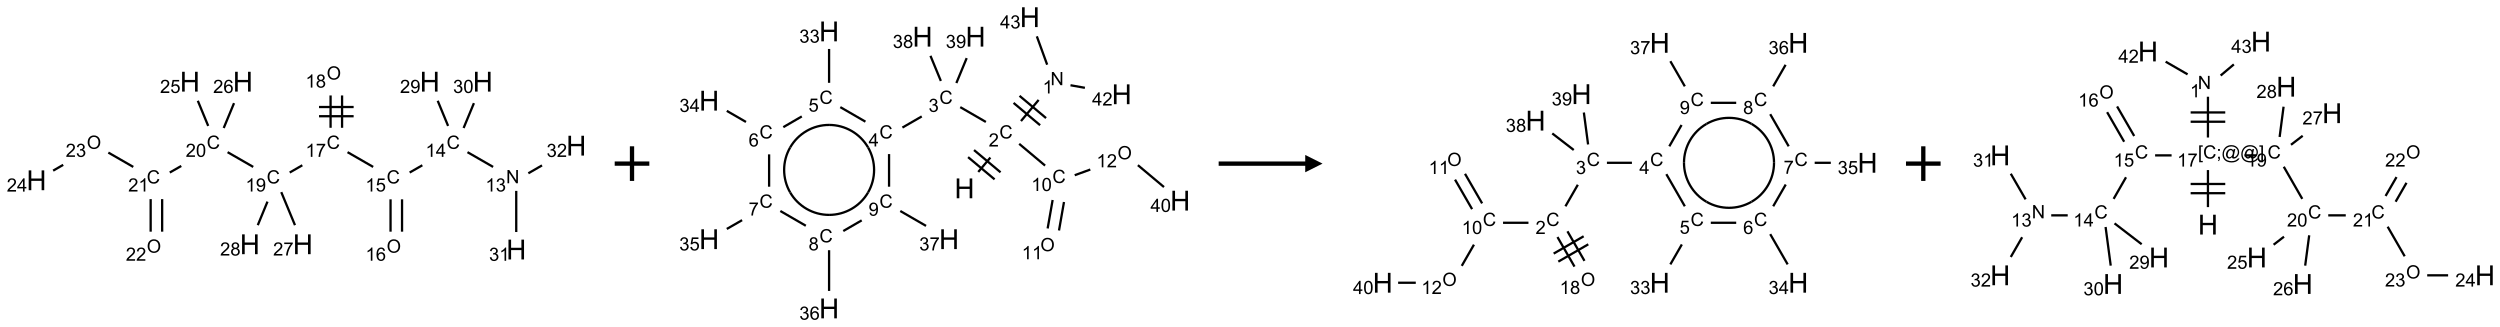 <?xml version="1.0" encoding="UTF-8"?>
<svg xmlns="http://www.w3.org/2000/svg" xmlns:xlink="http://www.w3.org/1999/xlink" width="1444" height="189" viewBox="0 0 1444 189">
<defs>
<g>
<g id="glyph-0-0">
<path d="M 1.332 0 L 1.332 -6.668 L 6.668 -6.668 L 6.668 0 Z M 1.5 -0.168 L 6.5 -0.168 L 6.5 -6.5 L 1.5 -6.5 Z M 1.5 -0.168 "/>
</g>
<g id="glyph-0-1">
<path d="M 0.812 0 L 0.812 -7.637 L 1.848 -7.637 L 5.859 -1.641 L 5.859 -7.637 L 6.828 -7.637 L 6.828 0 L 5.793 0 L 1.781 -6 L 1.781 0 Z M 0.812 0 "/>
</g>
<g id="glyph-0-2">
<path d="M 3.973 0 L 3.035 0 L 3.035 -5.973 C 2.809 -5.758 2.516 -5.543 2.148 -5.328 C 1.781 -5.113 1.453 -4.953 1.16 -4.844 L 1.16 -5.75 C 1.684 -5.996 2.145 -6.297 2.535 -6.645 C 2.93 -6.996 3.207 -7.336 3.371 -7.668 L 3.973 -7.668 Z M 3.973 0 "/>
</g>
<g id="glyph-0-3">
<path d="M 0.449 -2.016 L 1.387 -2.141 C 1.492 -1.609 1.676 -1.227 1.934 -0.992 C 2.191 -0.758 2.508 -0.641 2.879 -0.641 C 3.32 -0.641 3.695 -0.793 3.996 -1.098 C 4.301 -1.402 4.453 -1.781 4.453 -2.234 C 4.453 -2.664 4.312 -3.02 4.031 -3.301 C 3.75 -3.578 3.391 -3.719 2.957 -3.719 C 2.781 -3.719 2.562 -3.684 2.297 -3.613 L 2.402 -4.438 C 2.465 -4.43 2.516 -4.426 2.551 -4.426 C 2.949 -4.426 3.312 -4.531 3.629 -4.738 C 3.949 -4.949 4.109 -5.27 4.109 -5.703 C 4.109 -6.047 3.992 -6.332 3.762 -6.559 C 3.527 -6.785 3.227 -6.895 2.859 -6.895 C 2.496 -6.895 2.191 -6.781 1.949 -6.551 C 1.707 -6.324 1.547 -5.98 1.48 -5.52 L 0.543 -5.688 C 0.656 -6.316 0.918 -6.805 1.324 -7.148 C 1.73 -7.492 2.234 -7.668 2.84 -7.668 C 3.254 -7.668 3.641 -7.578 3.988 -7.398 C 4.34 -7.219 4.609 -6.977 4.793 -6.668 C 4.98 -6.359 5.074 -6.031 5.074 -5.684 C 5.074 -5.352 4.984 -5.051 4.809 -4.781 C 4.629 -4.512 4.367 -4.297 4.02 -4.137 C 4.473 -4.031 4.824 -3.816 5.074 -3.488 C 5.324 -3.16 5.449 -2.75 5.449 -2.254 C 5.449 -1.59 5.203 -1.023 4.719 -0.559 C 4.234 -0.098 3.617 0.137 2.875 0.137 C 2.203 0.137 1.648 -0.062 1.207 -0.465 C 0.762 -0.863 0.512 -1.379 0.449 -2.016 Z M 0.449 -2.016 "/>
</g>
<g id="glyph-0-4">
<path d="M 6.27 -2.676 L 7.281 -2.422 C 7.07 -1.594 6.688 -0.961 6.137 -0.523 C 5.586 -0.086 4.914 0.129 4.121 0.129 C 3.297 0.129 2.629 -0.039 2.113 -0.371 C 1.598 -0.707 1.203 -1.191 0.934 -1.828 C 0.664 -2.465 0.531 -3.145 0.531 -3.875 C 0.531 -4.672 0.684 -5.363 0.988 -5.957 C 1.293 -6.547 1.723 -6.996 2.285 -7.305 C 2.844 -7.613 3.461 -7.766 4.137 -7.766 C 4.898 -7.766 5.543 -7.57 6.062 -7.184 C 6.582 -6.793 6.945 -6.246 7.152 -5.543 L 6.156 -5.309 C 5.98 -5.863 5.723 -6.266 5.387 -6.52 C 5.051 -6.773 4.625 -6.902 4.113 -6.902 C 3.527 -6.902 3.039 -6.762 2.645 -6.48 C 2.25 -6.199 1.973 -5.82 1.812 -5.348 C 1.652 -4.871 1.574 -4.383 1.574 -3.879 C 1.574 -3.23 1.668 -2.664 1.855 -2.18 C 2.047 -1.695 2.34 -1.332 2.738 -1.094 C 3.137 -0.855 3.57 -0.734 4.035 -0.734 C 4.602 -0.734 5.082 -0.898 5.473 -1.223 C 5.867 -1.551 6.133 -2.035 6.27 -2.676 Z M 6.27 -2.676 "/>
</g>
<g id="glyph-0-5">
<path d="M 3.449 0 L 3.449 -1.828 L 0.137 -1.828 L 0.137 -2.688 L 3.621 -7.637 L 4.387 -7.637 L 4.387 -2.688 L 5.418 -2.688 L 5.418 -1.828 L 4.387 -1.828 L 4.387 0 Z M 3.449 -2.688 L 3.449 -6.129 L 1.059 -2.688 Z M 3.449 -2.688 "/>
</g>
<g id="glyph-0-6">
<path d="M 0.441 -2 L 1.426 -2.082 C 1.5 -1.605 1.668 -1.242 1.934 -1.004 C 2.199 -0.762 2.52 -0.641 2.895 -0.641 C 3.348 -0.641 3.73 -0.812 4.043 -1.152 C 4.355 -1.492 4.512 -1.941 4.512 -2.504 C 4.512 -3.039 4.359 -3.461 4.059 -3.77 C 3.758 -4.078 3.367 -4.234 2.879 -4.234 C 2.578 -4.234 2.305 -4.164 2.062 -4.027 C 1.82 -3.891 1.629 -3.715 1.488 -3.496 L 0.609 -3.609 L 1.348 -7.531 L 5.145 -7.531 L 5.145 -6.637 L 2.098 -6.637 L 1.688 -4.582 C 2.145 -4.902 2.625 -5.062 3.129 -5.062 C 3.797 -5.062 4.359 -4.832 4.816 -4.371 C 5.277 -3.91 5.504 -3.312 5.504 -2.59 C 5.504 -1.898 5.305 -1.301 4.902 -0.797 C 4.41 -0.18 3.742 0.129 2.895 0.129 C 2.199 0.129 1.633 -0.062 1.195 -0.453 C 0.758 -0.844 0.504 -1.359 0.441 -2 Z M 0.441 -2 "/>
</g>
<g id="glyph-0-7">
<path d="M 0.516 -3.719 C 0.516 -4.984 0.855 -5.977 1.535 -6.695 C 2.215 -7.414 3.094 -7.77 4.172 -7.77 C 4.875 -7.77 5.512 -7.602 6.078 -7.266 C 6.645 -6.93 7.074 -6.461 7.371 -5.855 C 7.668 -5.254 7.816 -4.57 7.816 -3.809 C 7.816 -3.035 7.66 -2.34 7.348 -1.73 C 7.035 -1.117 6.594 -0.656 6.02 -0.34 C 5.449 -0.027 4.828 0.129 4.168 0.129 C 3.449 0.129 2.805 -0.043 2.238 -0.391 C 1.672 -0.738 1.246 -1.211 0.953 -1.812 C 0.66 -2.414 0.516 -3.047 0.516 -3.719 Z M 1.559 -3.703 C 1.559 -2.781 1.805 -2.059 2.301 -1.527 C 2.793 -1 3.414 -0.734 4.16 -0.734 C 4.922 -0.734 5.547 -1 6.039 -1.535 C 6.531 -2.07 6.777 -2.828 6.777 -3.812 C 6.777 -4.434 6.672 -4.977 6.461 -5.441 C 6.25 -5.902 5.945 -6.262 5.539 -6.52 C 5.133 -6.773 4.68 -6.902 4.176 -6.902 C 3.461 -6.902 2.848 -6.656 2.332 -6.164 C 1.816 -5.672 1.559 -4.852 1.559 -3.703 Z M 1.559 -3.703 "/>
</g>
<g id="glyph-0-8">
<path d="M 5.309 -5.766 L 4.375 -5.691 C 4.293 -6.059 4.172 -6.328 4.02 -6.496 C 3.766 -6.762 3.453 -6.895 3.082 -6.895 C 2.785 -6.895 2.523 -6.812 2.297 -6.645 C 2 -6.43 1.77 -6.117 1.598 -5.703 C 1.43 -5.289 1.34 -4.703 1.332 -3.938 C 1.559 -4.281 1.836 -4.535 2.16 -4.703 C 2.488 -4.871 2.828 -4.953 3.188 -4.953 C 3.812 -4.953 4.344 -4.723 4.785 -4.262 C 5.223 -3.801 5.441 -3.207 5.441 -2.48 C 5.441 -2 5.34 -1.555 5.133 -1.145 C 4.926 -0.73 4.641 -0.418 4.281 -0.199 C 3.922 0.02 3.512 0.129 3.051 0.129 C 2.27 0.129 1.633 -0.156 1.141 -0.73 C 0.648 -1.305 0.402 -2.254 0.402 -3.574 C 0.402 -5.051 0.672 -6.121 1.219 -6.793 C 1.695 -7.375 2.336 -7.668 3.141 -7.668 C 3.742 -7.668 4.234 -7.5 4.617 -7.16 C 5 -6.824 5.23 -6.359 5.309 -5.766 Z M 1.48 -2.473 C 1.48 -2.152 1.547 -1.844 1.684 -1.547 C 1.82 -1.25 2.016 -1.027 2.262 -0.871 C 2.508 -0.719 2.766 -0.641 3.035 -0.641 C 3.434 -0.641 3.773 -0.801 4.059 -1.121 C 4.344 -1.441 4.484 -1.875 4.484 -2.422 C 4.484 -2.949 4.344 -3.367 4.062 -3.668 C 3.781 -3.973 3.426 -4.125 3 -4.125 C 2.578 -4.125 2.219 -3.973 1.922 -3.668 C 1.625 -3.363 1.48 -2.969 1.48 -2.473 Z M 1.48 -2.473 "/>
</g>
<g id="glyph-0-9">
<path d="M 0.504 -6.637 L 0.504 -7.535 L 5.449 -7.535 L 5.449 -6.809 C 4.961 -6.289 4.48 -5.602 4.004 -4.746 C 3.527 -3.887 3.156 -3.004 2.895 -2.098 C 2.707 -1.461 2.59 -0.762 2.535 0 L 1.574 0 C 1.582 -0.602 1.703 -1.328 1.926 -2.176 C 2.152 -3.027 2.477 -3.848 2.898 -4.637 C 3.32 -5.426 3.77 -6.094 4.246 -6.637 Z M 0.504 -6.637 "/>
</g>
<g id="glyph-0-10">
<path d="M 1.887 -4.141 C 1.496 -4.281 1.207 -4.484 1.02 -4.75 C 0.832 -5.016 0.738 -5.328 0.738 -5.699 C 0.738 -6.254 0.938 -6.719 1.34 -7.098 C 1.738 -7.477 2.27 -7.668 2.934 -7.668 C 3.598 -7.668 4.137 -7.473 4.543 -7.086 C 4.949 -6.699 5.152 -6.227 5.152 -5.672 C 5.152 -5.316 5.059 -5.008 4.871 -4.746 C 4.688 -4.484 4.406 -4.281 4.027 -4.141 C 4.496 -3.988 4.852 -3.742 5.098 -3.402 C 5.34 -3.062 5.465 -2.656 5.465 -2.184 C 5.465 -1.531 5.234 -0.98 4.77 -0.535 C 4.309 -0.09 3.703 0.129 2.949 0.129 C 2.195 0.129 1.586 -0.094 1.125 -0.539 C 0.664 -0.984 0.434 -1.543 0.434 -2.207 C 0.434 -2.703 0.559 -3.121 0.809 -3.457 C 1.062 -3.793 1.422 -4.02 1.887 -4.141 Z M 1.699 -5.73 C 1.699 -5.367 1.812 -5.074 2.047 -4.844 C 2.281 -4.613 2.582 -4.5 2.953 -4.5 C 3.312 -4.5 3.609 -4.613 3.84 -4.84 C 4.07 -5.066 4.188 -5.348 4.188 -5.676 C 4.188 -6.02 4.07 -6.309 3.832 -6.543 C 3.594 -6.777 3.297 -6.895 2.941 -6.895 C 2.586 -6.895 2.289 -6.781 2.051 -6.551 C 1.816 -6.324 1.699 -6.047 1.699 -5.73 Z M 1.395 -2.203 C 1.395 -1.938 1.461 -1.676 1.586 -1.426 C 1.711 -1.176 1.902 -0.984 2.152 -0.848 C 2.402 -0.711 2.672 -0.641 2.957 -0.641 C 3.406 -0.641 3.777 -0.785 4.066 -1.074 C 4.359 -1.363 4.504 -1.727 4.504 -2.172 C 4.504 -2.625 4.355 -2.996 4.055 -3.293 C 3.754 -3.586 3.379 -3.734 2.926 -3.734 C 2.484 -3.734 2.121 -3.59 1.832 -3.297 C 1.543 -3.004 1.395 -2.641 1.395 -2.203 Z M 1.395 -2.203 "/>
</g>
<g id="glyph-0-11">
<path d="M 0.582 -1.766 L 1.484 -1.848 C 1.562 -1.426 1.707 -1.117 1.922 -0.926 C 2.137 -0.734 2.414 -0.641 2.75 -0.641 C 3.039 -0.641 3.289 -0.707 3.508 -0.84 C 3.727 -0.973 3.902 -1.148 4.043 -1.367 C 4.18 -1.586 4.297 -1.887 4.391 -2.262 C 4.484 -2.637 4.531 -3.016 4.531 -3.406 C 4.531 -3.449 4.531 -3.512 4.527 -3.594 C 4.34 -3.297 4.082 -3.055 3.758 -2.867 C 3.434 -2.68 3.082 -2.59 2.703 -2.59 C 2.07 -2.59 1.535 -2.816 1.098 -3.277 C 0.66 -3.734 0.441 -4.34 0.441 -5.09 C 0.441 -5.863 0.672 -6.484 1.129 -6.957 C 1.586 -7.43 2.156 -7.668 2.844 -7.668 C 3.34 -7.668 3.793 -7.531 4.207 -7.266 C 4.617 -7 4.93 -6.617 5.145 -6.121 C 5.355 -5.629 5.465 -4.91 5.465 -3.973 C 5.465 -2.996 5.359 -2.223 5.145 -1.645 C 4.934 -1.066 4.617 -0.625 4.199 -0.324 C 3.781 -0.02 3.293 0.129 2.73 0.129 C 2.133 0.129 1.645 -0.035 1.266 -0.367 C 0.887 -0.699 0.66 -1.164 0.582 -1.766 Z M 4.422 -5.137 C 4.422 -5.676 4.277 -6.102 3.992 -6.418 C 3.707 -6.734 3.359 -6.891 2.957 -6.891 C 2.543 -6.891 2.18 -6.719 1.871 -6.379 C 1.562 -6.039 1.406 -5.598 1.406 -5.059 C 1.406 -4.57 1.555 -4.176 1.848 -3.871 C 2.141 -3.566 2.5 -3.418 2.934 -3.418 C 3.367 -3.418 3.723 -3.57 4.004 -3.871 C 4.281 -4.176 4.422 -4.598 4.422 -5.137 Z M 4.422 -5.137 "/>
</g>
<g id="glyph-0-12">
<path d="M 5.371 -0.902 L 5.371 0 L 0.324 0 C 0.316 -0.227 0.352 -0.441 0.434 -0.652 C 0.562 -0.996 0.766 -1.332 1.051 -1.668 C 1.332 -2 1.742 -2.387 2.277 -2.824 C 3.105 -3.504 3.668 -4.043 3.957 -4.441 C 4.25 -4.84 4.395 -5.215 4.395 -5.566 C 4.395 -5.938 4.262 -6.254 3.996 -6.508 C 3.73 -6.762 3.387 -6.891 2.957 -6.891 C 2.508 -6.891 2.145 -6.754 1.875 -6.484 C 1.605 -6.215 1.469 -5.84 1.465 -5.359 L 0.5 -5.457 C 0.566 -6.176 0.812 -6.727 1.246 -7.102 C 1.676 -7.477 2.254 -7.668 2.98 -7.668 C 3.711 -7.668 4.293 -7.465 4.719 -7.059 C 5.145 -6.652 5.359 -6.148 5.359 -5.547 C 5.359 -5.242 5.297 -4.941 5.172 -4.645 C 5.047 -4.352 4.84 -4.039 4.551 -3.715 C 4.262 -3.387 3.777 -2.938 3.105 -2.371 C 2.543 -1.898 2.18 -1.578 2.02 -1.41 C 1.859 -1.242 1.73 -1.07 1.625 -0.902 Z M 5.371 -0.902 "/>
</g>
<g id="glyph-0-13">
<path d="M 0.441 -3.766 C 0.441 -4.668 0.535 -5.395 0.723 -5.945 C 0.906 -6.496 1.184 -6.922 1.551 -7.219 C 1.918 -7.516 2.375 -7.668 2.934 -7.668 C 3.344 -7.668 3.703 -7.586 4.012 -7.418 C 4.32 -7.254 4.574 -7.016 4.777 -6.707 C 4.977 -6.395 5.137 -6.016 5.25 -5.57 C 5.363 -5.125 5.422 -4.523 5.422 -3.766 C 5.422 -2.871 5.328 -2.148 5.145 -1.598 C 4.961 -1.047 4.688 -0.621 4.32 -0.32 C 3.953 -0.02 3.492 0.129 2.934 0.129 C 2.195 0.129 1.617 -0.133 1.199 -0.66 C 0.695 -1.297 0.441 -2.332 0.441 -3.766 Z M 1.406 -3.766 C 1.406 -2.512 1.555 -1.68 1.848 -1.262 C 2.141 -0.848 2.5 -0.641 2.934 -0.641 C 3.363 -0.641 3.727 -0.848 4.02 -1.266 C 4.312 -1.684 4.457 -2.516 4.457 -3.766 C 4.457 -5.023 4.312 -5.859 4.02 -6.27 C 3.727 -6.684 3.359 -6.891 2.922 -6.891 C 2.492 -6.891 2.148 -6.707 1.891 -6.344 C 1.566 -5.879 1.406 -5.02 1.406 -3.766 Z M 1.406 -3.766 "/>
</g>
<g id="glyph-0-14">
<path d="M 0.723 2.121 L 0.723 -7.637 L 2.793 -7.637 L 2.793 -6.859 L 1.66 -6.859 L 1.66 1.344 L 2.793 1.344 L 2.793 2.121 Z M 0.723 2.121 "/>
</g>
<g id="glyph-0-15">
<path d="M 0.949 -4.465 L 0.949 -5.531 L 2.016 -5.531 L 2.016 -4.465 Z M 0.949 0 L 0.949 -1.066 L 2.016 -1.066 L 2.016 0 C 2.016 0.391 1.945 0.711 1.809 0.949 C 1.668 1.191 1.449 1.379 1.145 1.512 L 0.887 1.109 C 1.082 1.023 1.23 0.895 1.324 0.727 C 1.418 0.559 1.469 0.316 1.48 0 Z M 0.949 0 "/>
</g>
<g id="glyph-0-16">
<path d="M 6.047 -0.848 C 5.82 -0.59 5.57 -0.379 5.289 -0.223 C 5.008 -0.062 4.73 0.016 4.449 0.016 C 4.141 0.016 3.84 -0.074 3.547 -0.254 C 3.254 -0.434 3.02 -0.715 2.836 -1.09 C 2.652 -1.465 2.562 -1.875 2.562 -2.324 C 2.562 -2.875 2.703 -3.43 2.988 -3.98 C 3.27 -4.535 3.621 -4.953 4.043 -5.23 C 4.461 -5.508 4.871 -5.645 5.266 -5.645 C 5.566 -5.645 5.855 -5.566 6.129 -5.41 C 6.402 -5.25 6.641 -5.012 6.84 -4.688 L 7.016 -5.496 L 7.949 -5.496 L 7.199 -2 C 7.094 -1.516 7.043 -1.246 7.043 -1.191 C 7.043 -1.098 7.078 -1.02 7.148 -0.949 C 7.219 -0.883 7.305 -0.848 7.406 -0.848 C 7.59 -0.848 7.832 -0.953 8.129 -1.168 C 8.527 -1.445 8.84 -1.816 9.07 -2.285 C 9.301 -2.75 9.418 -3.234 9.418 -3.73 C 9.418 -4.309 9.27 -4.852 8.973 -5.355 C 8.676 -5.859 8.23 -6.262 7.645 -6.562 C 7.055 -6.863 6.406 -7.016 5.691 -7.016 C 4.879 -7.016 4.137 -6.824 3.465 -6.445 C 2.793 -6.066 2.273 -5.52 1.902 -4.809 C 1.535 -4.098 1.348 -3.34 1.348 -2.527 C 1.348 -1.676 1.535 -0.941 1.902 -0.328 C 2.273 0.285 2.809 0.742 3.508 1.035 C 4.207 1.328 4.984 1.473 5.832 1.473 C 6.742 1.473 7.504 1.32 8.121 1.016 C 8.734 0.711 9.195 0.34 9.5 -0.098 L 10.441 -0.098 C 10.266 0.266 9.961 0.637 9.531 1.016 C 9.102 1.395 8.59 1.695 7.996 1.914 C 7.402 2.133 6.688 2.246 5.848 2.246 C 5.078 2.246 4.367 2.145 3.715 1.949 C 3.066 1.75 2.512 1.453 2.051 1.055 C 1.594 0.656 1.25 0.199 1.016 -0.316 C 0.723 -0.973 0.578 -1.684 0.578 -2.441 C 0.578 -3.289 0.75 -4.098 1.098 -4.863 C 1.523 -5.805 2.125 -6.527 2.902 -7.027 C 3.684 -7.527 4.629 -7.777 5.738 -7.777 C 6.602 -7.777 7.375 -7.602 8.059 -7.246 C 8.746 -6.895 9.285 -6.371 9.684 -5.672 C 10.02 -5.07 10.188 -4.418 10.188 -3.715 C 10.188 -2.707 9.832 -1.812 9.125 -1.031 C 8.492 -0.328 7.801 0.02 7.051 0.02 C 6.812 0.02 6.617 -0.016 6.473 -0.09 C 6.324 -0.16 6.215 -0.266 6.145 -0.402 C 6.102 -0.488 6.066 -0.637 6.047 -0.848 Z M 3.527 -2.262 C 3.527 -1.785 3.641 -1.414 3.863 -1.152 C 4.09 -0.887 4.348 -0.754 4.641 -0.754 C 4.836 -0.754 5.039 -0.812 5.254 -0.93 C 5.469 -1.047 5.676 -1.219 5.871 -1.449 C 6.066 -1.676 6.23 -1.969 6.355 -2.32 C 6.48 -2.672 6.543 -3.027 6.543 -3.379 C 6.543 -3.852 6.426 -4.219 6.191 -4.48 C 5.957 -4.738 5.672 -4.871 5.332 -4.871 C 5.109 -4.871 4.902 -4.812 4.707 -4.699 C 4.512 -4.586 4.32 -4.406 4.137 -4.156 C 3.953 -3.906 3.805 -3.602 3.691 -3.246 C 3.582 -2.887 3.527 -2.559 3.527 -2.262 Z M 3.527 -2.262 "/>
</g>
<g id="glyph-0-17">
<path d="M 2.27 2.121 L 0.203 2.121 L 0.203 1.344 L 1.332 1.344 L 1.332 -6.859 L 0.203 -6.859 L 0.203 -7.637 L 2.27 -7.637 Z M 2.27 2.121 "/>
</g>
<g id="glyph-1-0">
<path d="M 2 0 L 2 -10 L 10 -10 L 10 0 Z M 2.25 -0.25 L 9.75 -0.25 L 9.75 -9.75 L 2.25 -9.75 Z M 2.25 -0.25 "/>
</g>
<g id="glyph-1-1">
<path d="M 1.281 0 L 1.281 -11.453 L 2.797 -11.453 L 2.797 -6.75 L 8.75 -6.75 L 8.75 -11.453 L 10.266 -11.453 L 10.266 0 L 8.75 0 L 8.75 -5.398 L 2.797 -5.398 L 2.797 0 Z M 1.281 0 "/>
</g>
</g>
</defs>
<path fill="none" stroke-width="0.033" stroke-linecap="butt" stroke-linejoin="miter" stroke="rgb(0%, 0%, 0%)" stroke-opacity="1" stroke-miterlimit="10" d="M 6.594 1.307 L 6.224 1.094 " transform="matrix(40, 0, 0, 40, 21.059, 44.133)"/>
<path fill="none" stroke-width="0.033" stroke-linecap="butt" stroke-linejoin="miter" stroke="rgb(0%, 0%, 0%)" stroke-opacity="1" stroke-miterlimit="10" d="M 5.572 1.283 L 5.389 1.388 " transform="matrix(40, 0, 0, 40, 21.059, 44.133)"/>
<path fill="none" stroke-width="0.033" stroke-linecap="butt" stroke-linejoin="miter" stroke="rgb(0%, 0%, 0%)" stroke-opacity="1" stroke-miterlimit="10" d="M 5.113 1.775 L 5.113 2.242 " transform="matrix(40, 0, 0, 40, 21.059, 44.133)"/>
<path fill="none" stroke-width="0.033" stroke-linecap="butt" stroke-linejoin="miter" stroke="rgb(0%, 0%, 0%)" stroke-opacity="1" stroke-miterlimit="10" d="M 5.279 1.775 L 5.279 2.242 " transform="matrix(40, 0, 0, 40, 21.059, 44.133)"/>
<path fill="none" stroke-width="0.033" stroke-linecap="butt" stroke-linejoin="miter" stroke="rgb(0%, 0%, 0%)" stroke-opacity="1" stroke-miterlimit="10" d="M 4.862 1.307 L 4.492 1.094 " transform="matrix(40, 0, 0, 40, 21.059, 44.133)"/>
<path fill="none" stroke-width="0.033" stroke-linecap="butt" stroke-linejoin="miter" stroke="rgb(0%, 0%, 0%)" stroke-opacity="1" stroke-miterlimit="10" d="M 4.413 0.742 L 4.413 0.275 " transform="matrix(40, 0, 0, 40, 21.059, 44.133)"/>
<path fill="none" stroke-width="0.033" stroke-linecap="butt" stroke-linejoin="miter" stroke="rgb(0%, 0%, 0%)" stroke-opacity="1" stroke-miterlimit="10" d="M 4.247 0.742 L 4.247 0.275 " transform="matrix(40, 0, 0, 40, 21.059, 44.133)"/>
<path fill="none" stroke-width="0.033" stroke-linecap="butt" stroke-linejoin="miter" stroke="rgb(0%, 0%, 0%)" stroke-opacity="1" stroke-miterlimit="10" d="M 4.58 0.442 L 4.08 0.442 " transform="matrix(40, 0, 0, 40, 21.059, 44.133)"/>
<path fill="none" stroke-width="0.033" stroke-linecap="butt" stroke-linejoin="miter" stroke="rgb(0%, 0%, 0%)" stroke-opacity="1" stroke-miterlimit="10" d="M 4.58 0.575 L 4.08 0.575 " transform="matrix(40, 0, 0, 40, 21.059, 44.133)"/>
<path fill="none" stroke-width="0.033" stroke-linecap="butt" stroke-linejoin="miter" stroke="rgb(0%, 0%, 0%)" stroke-opacity="1" stroke-miterlimit="10" d="M 3.839 1.283 L 3.657 1.388 " transform="matrix(40, 0, 0, 40, 21.059, 44.133)"/>
<path fill="none" stroke-width="0.033" stroke-linecap="butt" stroke-linejoin="miter" stroke="rgb(0%, 0%, 0%)" stroke-opacity="1" stroke-miterlimit="10" d="M 3.13 1.307 L 2.76 1.094 " transform="matrix(40, 0, 0, 40, 21.059, 44.133)"/>
<path fill="none" stroke-width="0.033" stroke-linecap="butt" stroke-linejoin="miter" stroke="rgb(0%, 0%, 0%)" stroke-opacity="1" stroke-miterlimit="10" d="M 2.091 1.293 L 1.925 1.388 " transform="matrix(40, 0, 0, 40, 21.059, 44.133)"/>
<path fill="none" stroke-width="0.033" stroke-linecap="butt" stroke-linejoin="miter" stroke="rgb(0%, 0%, 0%)" stroke-opacity="1" stroke-miterlimit="10" d="M 1.649 1.772 L 1.649 2.242 " transform="matrix(40, 0, 0, 40, 21.059, 44.133)"/>
<path fill="none" stroke-width="0.033" stroke-linecap="butt" stroke-linejoin="miter" stroke="rgb(0%, 0%, 0%)" stroke-opacity="1" stroke-miterlimit="10" d="M 1.815 1.772 L 1.815 2.242 " transform="matrix(40, 0, 0, 40, 21.059, 44.133)"/>
<path fill="none" stroke-width="0.033" stroke-linecap="butt" stroke-linejoin="miter" stroke="rgb(0%, 0%, 0%)" stroke-opacity="1" stroke-miterlimit="10" d="M 1.398 1.307 L 1.038 1.1 " transform="matrix(40, 0, 0, 40, 21.059, 44.133)"/>
<path fill="none" stroke-width="0.033" stroke-linecap="butt" stroke-linejoin="miter" stroke="rgb(0%, 0%, 0%)" stroke-opacity="1" stroke-miterlimit="10" d="M 0.386 1.277 L 0.241 1.361 " transform="matrix(40, 0, 0, 40, 21.059, 44.133)"/>
<path fill="none" stroke-width="0.033" stroke-linecap="butt" stroke-linejoin="miter" stroke="rgb(0%, 0%, 0%)" stroke-opacity="1" stroke-miterlimit="10" d="M 2.48 0.715 L 2.33 0.352 " transform="matrix(40, 0, 0, 40, 21.059, 44.133)"/>
<path fill="none" stroke-width="0.033" stroke-linecap="butt" stroke-linejoin="miter" stroke="rgb(0%, 0%, 0%)" stroke-opacity="1" stroke-miterlimit="10" d="M 2.704 0.745 L 2.853 0.386 " transform="matrix(40, 0, 0, 40, 21.059, 44.133)"/>
<path fill="none" stroke-width="0.033" stroke-linecap="butt" stroke-linejoin="miter" stroke="rgb(0%, 0%, 0%)" stroke-opacity="1" stroke-miterlimit="10" d="M 3.535 1.671 L 3.733 2.148 " transform="matrix(40, 0, 0, 40, 21.059, 44.133)"/>
<path fill="none" stroke-width="0.033" stroke-linecap="butt" stroke-linejoin="miter" stroke="rgb(0%, 0%, 0%)" stroke-opacity="1" stroke-miterlimit="10" d="M 3.336 1.808 L 3.196 2.148 " transform="matrix(40, 0, 0, 40, 21.059, 44.133)"/>
<path fill="none" stroke-width="0.033" stroke-linecap="butt" stroke-linejoin="miter" stroke="rgb(0%, 0%, 0%)" stroke-opacity="1" stroke-miterlimit="10" d="M 5.944 0.715 L 5.794 0.352 " transform="matrix(40, 0, 0, 40, 21.059, 44.133)"/>
<path fill="none" stroke-width="0.033" stroke-linecap="butt" stroke-linejoin="miter" stroke="rgb(0%, 0%, 0%)" stroke-opacity="1" stroke-miterlimit="10" d="M 6.168 0.745 L 6.317 0.386 " transform="matrix(40, 0, 0, 40, 21.059, 44.133)"/>
<path fill="none" stroke-width="0.033" stroke-linecap="butt" stroke-linejoin="miter" stroke="rgb(0%, 0%, 0%)" stroke-opacity="1" stroke-miterlimit="10" d="M 6.928 1.653 L 6.928 2.247 " transform="matrix(40, 0, 0, 40, 21.059, 44.133)"/>
<path fill="none" stroke-width="0.033" stroke-linecap="butt" stroke-linejoin="miter" stroke="rgb(0%, 0%, 0%)" stroke-opacity="1" stroke-miterlimit="10" d="M 7.103 1.399 L 7.3 1.285 " transform="matrix(40, 0, 0, 40, 21.059, 44.133)"/>
<g fill="rgb(0%, 0%, 0%)" fill-opacity="1">
<use xlink:href="#glyph-0-1" x="292.312" y="105.844"/>
</g>
<g fill="rgb(0%, 0%, 0%)" fill-opacity="1">
<use xlink:href="#glyph-0-2" x="280.41" y="110.613"/>
<use xlink:href="#glyph-0-3" x="286.342" y="110.613"/>
</g>
<g fill="rgb(0%, 0%, 0%)" fill-opacity="1">
<use xlink:href="#glyph-0-4" x="257.953" y="85.977"/>
</g>
<g fill="rgb(0%, 0%, 0%)" fill-opacity="1">
<use xlink:href="#glyph-0-2" x="245.801" y="90.613"/>
<use xlink:href="#glyph-0-5" x="251.733" y="90.613"/>
</g>
<g fill="rgb(0%, 0%, 0%)" fill-opacity="1">
<use xlink:href="#glyph-0-4" x="223.312" y="105.977"/>
</g>
<g fill="rgb(0%, 0%, 0%)" fill-opacity="1">
<use xlink:href="#glyph-0-2" x="211.07" y="110.613"/>
<use xlink:href="#glyph-0-6" x="217.003" y="110.613"/>
</g>
<g fill="rgb(0%, 0%, 0%)" fill-opacity="1">
<use xlink:href="#glyph-0-7" x="223.328" y="145.98"/>
</g>
<g fill="rgb(0%, 0%, 0%)" fill-opacity="1">
<use xlink:href="#glyph-0-2" x="211.133" y="150.613"/>
<use xlink:href="#glyph-0-8" x="217.065" y="150.613"/>
</g>
<g fill="rgb(0%, 0%, 0%)" fill-opacity="1">
<use xlink:href="#glyph-0-4" x="188.672" y="85.977"/>
</g>
<g fill="rgb(0%, 0%, 0%)" fill-opacity="1">
<use xlink:href="#glyph-0-2" x="176.484" y="90.613"/>
<use xlink:href="#glyph-0-9" x="182.417" y="90.613"/>
</g>
<g fill="rgb(0%, 0%, 0%)" fill-opacity="1">
<use xlink:href="#glyph-0-7" x="188.688" y="45.98"/>
</g>
<g fill="rgb(0%, 0%, 0%)" fill-opacity="1">
<use xlink:href="#glyph-0-2" x="176.469" y="50.613"/>
<use xlink:href="#glyph-0-10" x="182.401" y="50.613"/>
</g>
<g fill="rgb(0%, 0%, 0%)" fill-opacity="1">
<use xlink:href="#glyph-0-4" x="154.031" y="105.977"/>
</g>
<g fill="rgb(0%, 0%, 0%)" fill-opacity="1">
<use xlink:href="#glyph-0-2" x="141.828" y="110.613"/>
<use xlink:href="#glyph-0-11" x="147.76" y="110.613"/>
</g>
<g fill="rgb(0%, 0%, 0%)" fill-opacity="1">
<use xlink:href="#glyph-0-4" x="119.391" y="85.977"/>
</g>
<g fill="rgb(0%, 0%, 0%)" fill-opacity="1">
<use xlink:href="#glyph-0-12" x="107.234" y="90.613"/>
<use xlink:href="#glyph-0-13" x="113.167" y="90.613"/>
</g>
<g fill="rgb(0%, 0%, 0%)" fill-opacity="1">
<use xlink:href="#glyph-0-4" x="84.746" y="105.977"/>
</g>
<g fill="rgb(0%, 0%, 0%)" fill-opacity="1">
<use xlink:href="#glyph-0-12" x="74.039" y="110.613"/>
<use xlink:href="#glyph-0-2" x="79.971" y="110.613"/>
</g>
<g fill="rgb(0%, 0%, 0%)" fill-opacity="1">
<use xlink:href="#glyph-0-7" x="84.762" y="145.98"/>
</g>
<g fill="rgb(0%, 0%, 0%)" fill-opacity="1">
<use xlink:href="#glyph-0-12" x="72.645" y="150.613"/>
<use xlink:href="#glyph-0-12" x="78.577" y="150.613"/>
</g>
<g fill="rgb(0%, 0%, 0%)" fill-opacity="1">
<use xlink:href="#glyph-0-7" x="50.121" y="85.98"/>
</g>
<g fill="rgb(0%, 0%, 0%)" fill-opacity="1">
<use xlink:href="#glyph-0-12" x="37.926" y="90.613"/>
<use xlink:href="#glyph-0-3" x="43.858" y="90.613"/>
</g>
<g fill="rgb(0%, 0%, 0%)" fill-opacity="1">
<use xlink:href="#glyph-1-1" x="15.285" y="109.859"/>
</g>
<g fill="rgb(0%, 0%, 0%)" fill-opacity="1">
<use xlink:href="#glyph-0-12" x="3.887" y="110.652"/>
<use xlink:href="#glyph-0-5" x="9.819" y="110.652"/>
</g>
<g fill="rgb(0%, 0%, 0%)" fill-opacity="1">
<use xlink:href="#glyph-1-1" x="103.902" y="52.906"/>
</g>
<g fill="rgb(0%, 0%, 0%)" fill-opacity="1">
<use xlink:href="#glyph-0-12" x="92.414" y="53.699"/>
<use xlink:href="#glyph-0-6" x="98.346" y="53.699"/>
</g>
<g fill="rgb(0%, 0%, 0%)" fill-opacity="1">
<use xlink:href="#glyph-1-1" x="134.516" y="52.906"/>
</g>
<g fill="rgb(0%, 0%, 0%)" fill-opacity="1">
<use xlink:href="#glyph-0-12" x="123.09" y="53.699"/>
<use xlink:href="#glyph-0-8" x="129.022" y="53.699"/>
</g>
<g fill="rgb(0%, 0%, 0%)" fill-opacity="1">
<use xlink:href="#glyph-1-1" x="169.156" y="146.816"/>
</g>
<g fill="rgb(0%, 0%, 0%)" fill-opacity="1">
<use xlink:href="#glyph-0-12" x="157.727" y="147.609"/>
<use xlink:href="#glyph-0-9" x="163.659" y="147.609"/>
</g>
<g fill="rgb(0%, 0%, 0%)" fill-opacity="1">
<use xlink:href="#glyph-1-1" x="138.543" y="146.816"/>
</g>
<g fill="rgb(0%, 0%, 0%)" fill-opacity="1">
<use xlink:href="#glyph-0-12" x="127.094" y="147.609"/>
<use xlink:href="#glyph-0-10" x="133.026" y="147.609"/>
</g>
<g fill="rgb(0%, 0%, 0%)" fill-opacity="1">
<use xlink:href="#glyph-1-1" x="242.465" y="52.906"/>
</g>
<g fill="rgb(0%, 0%, 0%)" fill-opacity="1">
<use xlink:href="#glyph-0-12" x="231.02" y="53.699"/>
<use xlink:href="#glyph-0-11" x="236.952" y="53.699"/>
</g>
<g fill="rgb(0%, 0%, 0%)" fill-opacity="1">
<use xlink:href="#glyph-1-1" x="273.082" y="52.906"/>
</g>
<g fill="rgb(0%, 0%, 0%)" fill-opacity="1">
<use xlink:href="#glyph-0-3" x="261.672" y="53.699"/>
<use xlink:href="#glyph-0-13" x="267.604" y="53.699"/>
</g>
<g fill="rgb(0%, 0%, 0%)" fill-opacity="1">
<use xlink:href="#glyph-1-1" x="292.414" y="149.859"/>
</g>
<g fill="rgb(0%, 0%, 0%)" fill-opacity="1">
<use xlink:href="#glyph-0-3" x="282.453" y="150.652"/>
<use xlink:href="#glyph-0-2" x="288.385" y="150.652"/>
</g>
<g fill="rgb(0%, 0%, 0%)" fill-opacity="1">
<use xlink:href="#glyph-1-1" x="327.055" y="89.859"/>
</g>
<g fill="rgb(0%, 0%, 0%)" fill-opacity="1">
<use xlink:href="#glyph-0-3" x="315.699" y="90.652"/>
<use xlink:href="#glyph-0-12" x="321.632" y="90.652"/>
</g>
<path fill="none" stroke-width="0.062" stroke-linecap="butt" stroke-linejoin="miter" stroke="rgb(0%, 0%, 0%)" stroke-opacity="1" stroke-miterlimit="10" d="M 0 0 L 0.5 0 M 0.25 -0.25 L 0.25 0.25 " transform="matrix(40, 0, 0, 40, 355.051, 94.5)"/>
<path fill="none" stroke-width="0.033" stroke-linecap="butt" stroke-linejoin="miter" stroke="rgb(0%, 0%, 0%)" stroke-opacity="1" stroke-miterlimit="10" d="M 3.886 2.235 L 4.061 2.027 " transform="matrix(40, 0, 0, 40, 409.598, 9.92)"/>
<path fill="none" stroke-width="0.033" stroke-linecap="butt" stroke-linejoin="miter" stroke="rgb(0%, 0%, 0%)" stroke-opacity="1" stroke-miterlimit="10" d="M 4.208 2.24 L 3.825 1.919 " transform="matrix(40, 0, 0, 40, 409.598, 9.92)"/>
<path fill="none" stroke-width="0.033" stroke-linecap="butt" stroke-linejoin="miter" stroke="rgb(0%, 0%, 0%)" stroke-opacity="1" stroke-miterlimit="10" d="M 4.122 2.342 L 3.739 2.021 " transform="matrix(40, 0, 0, 40, 409.598, 9.92)"/>
<path fill="none" stroke-width="0.033" stroke-linecap="butt" stroke-linejoin="miter" stroke="rgb(0%, 0%, 0%)" stroke-opacity="1" stroke-miterlimit="10" d="M 4.503 1.5 L 4.758 1.195 " transform="matrix(40, 0, 0, 40, 409.598, 9.92)"/>
<path fill="none" stroke-width="0.033" stroke-linecap="butt" stroke-linejoin="miter" stroke="rgb(0%, 0%, 0%)" stroke-opacity="1" stroke-miterlimit="10" d="M 4.865 1.457 L 4.482 1.136 " transform="matrix(40, 0, 0, 40, 409.598, 9.92)"/>
<path fill="none" stroke-width="0.033" stroke-linecap="butt" stroke-linejoin="miter" stroke="rgb(0%, 0%, 0%)" stroke-opacity="1" stroke-miterlimit="10" d="M 4.779 1.56 L 4.396 1.238 " transform="matrix(40, 0, 0, 40, 409.598, 9.92)"/>
<path fill="none" stroke-width="0.033" stroke-linecap="butt" stroke-linejoin="miter" stroke="rgb(0%, 0%, 0%)" stroke-opacity="1" stroke-miterlimit="10" d="M 5.218 0.983 L 5.426 1.02 " transform="matrix(40, 0, 0, 40, 409.598, 9.92)"/>
<path fill="none" stroke-width="0.033" stroke-linecap="butt" stroke-linejoin="miter" stroke="rgb(0%, 0%, 0%)" stroke-opacity="1" stroke-miterlimit="10" d="M 4.881 0.686 L 4.732 0.277 " transform="matrix(40, 0, 0, 40, 409.598, 9.92)"/>
<path fill="none" stroke-width="0.033" stroke-linecap="butt" stroke-linejoin="miter" stroke="rgb(0%, 0%, 0%)" stroke-opacity="1" stroke-miterlimit="10" d="M 3.996 1.513 L 3.626 1.299 " transform="matrix(40, 0, 0, 40, 409.598, 9.92)"/>
<path fill="none" stroke-width="0.033" stroke-linecap="butt" stroke-linejoin="miter" stroke="rgb(0%, 0%, 0%)" stroke-opacity="1" stroke-miterlimit="10" d="M 3.07 1.433 L 2.791 1.594 " transform="matrix(40, 0, 0, 40, 409.598, 9.92)"/>
<path fill="none" stroke-width="0.033" stroke-linecap="butt" stroke-linejoin="miter" stroke="rgb(0%, 0%, 0%)" stroke-opacity="1" stroke-miterlimit="10" d="M 2.257 1.509 L 1.894 1.299 " transform="matrix(40, 0, 0, 40, 409.598, 9.92)"/>
<path fill="none" stroke-width="0.033" stroke-linecap="butt" stroke-linejoin="miter" stroke="rgb(0%, 0%, 0%)" stroke-opacity="1" stroke-miterlimit="10" d="M 1.732 0.948 L 1.732 0.459 " transform="matrix(40, 0, 0, 40, 409.598, 9.92)"/>
<path fill="none" stroke-width="0.033" stroke-linecap="butt" stroke-linejoin="miter" stroke="rgb(0%, 0%, 0%)" stroke-opacity="1" stroke-miterlimit="10" d="M 1.338 1.433 L 1.071 1.588 " transform="matrix(40, 0, 0, 40, 409.598, 9.92)"/>
<path fill="none" stroke-width="0.033" stroke-linecap="butt" stroke-linejoin="miter" stroke="rgb(0%, 0%, 0%)" stroke-opacity="1" stroke-miterlimit="10" d="M 0.532 1.513 L 0.255 1.353 " transform="matrix(40, 0, 0, 40, 409.598, 9.92)"/>
<path fill="none" stroke-width="0.033" stroke-linecap="butt" stroke-linejoin="miter" stroke="rgb(0%, 0%, 0%)" stroke-opacity="1" stroke-miterlimit="10" d="M 0.866 1.981 L 0.866 2.448 " transform="matrix(40, 0, 0, 40, 409.598, 9.92)"/>
<path fill="none" stroke-width="0.033" stroke-linecap="butt" stroke-linejoin="miter" stroke="rgb(0%, 0%, 0%)" stroke-opacity="1" stroke-miterlimit="10" d="M 0.476 2.931 L 0.255 3.058 " transform="matrix(40, 0, 0, 40, 409.598, 9.92)"/>
<path fill="none" stroke-width="0.033" stroke-linecap="butt" stroke-linejoin="miter" stroke="rgb(0%, 0%, 0%)" stroke-opacity="1" stroke-miterlimit="10" d="M 1.028 2.799 L 1.396 3.012 " transform="matrix(40, 0, 0, 40, 409.598, 9.92)"/>
<path fill="none" stroke-width="0.033" stroke-linecap="butt" stroke-linejoin="miter" stroke="rgb(0%, 0%, 0%)" stroke-opacity="1" stroke-miterlimit="10" d="M 1.732 3.365 L 1.732 3.953 " transform="matrix(40, 0, 0, 40, 409.598, 9.92)"/>
<path fill="none" stroke-width="0.033" stroke-linecap="butt" stroke-linejoin="miter" stroke="rgb(0%, 0%, 0%)" stroke-opacity="1" stroke-miterlimit="10" d="M 1.937 3.088 L 2.203 2.934 " transform="matrix(40, 0, 0, 40, 409.598, 9.92)"/>
<path fill="none" stroke-width="0.033" stroke-linecap="butt" stroke-linejoin="miter" stroke="rgb(0%, 0%, 0%)" stroke-opacity="1" stroke-miterlimit="10" d="M 2.598 2.448 L 2.598 1.977 " transform="matrix(40, 0, 0, 40, 409.598, 9.92)"/>
<path fill="none" stroke-width="0.033" stroke-linecap="butt" stroke-linejoin="miter" stroke="rgb(0%, 0%, 0%)" stroke-opacity="1" stroke-miterlimit="10" d="M 2.76 2.799 L 3.132 3.014 " transform="matrix(40, 0, 0, 40, 409.598, 9.92)"/>
<path fill="none" stroke-width="0.033" stroke-linecap="butt" stroke-linejoin="miter" stroke="rgb(0%, 0%, 0%)" stroke-opacity="1" stroke-miterlimit="10" d="M 3.346 0.921 L 3.196 0.558 " transform="matrix(40, 0, 0, 40, 409.598, 9.92)"/>
<path fill="none" stroke-width="0.033" stroke-linecap="butt" stroke-linejoin="miter" stroke="rgb(0%, 0%, 0%)" stroke-opacity="1" stroke-miterlimit="10" d="M 3.57 0.951 L 3.719 0.591 " transform="matrix(40, 0, 0, 40, 409.598, 9.92)"/>
<path fill="none" stroke-width="0.033" stroke-linecap="butt" stroke-linejoin="miter" stroke="rgb(0%, 0%, 0%)" stroke-opacity="1" stroke-miterlimit="10" d="M 4.477 1.829 L 4.851 2.143 " transform="matrix(40, 0, 0, 40, 409.598, 9.92)"/>
<path fill="none" stroke-width="0.033" stroke-linecap="butt" stroke-linejoin="miter" stroke="rgb(0%, 0%, 0%)" stroke-opacity="1" stroke-miterlimit="10" d="M 4.96 2.64 L 4.888 3.051 " transform="matrix(40, 0, 0, 40, 409.598, 9.92)"/>
<path fill="none" stroke-width="0.033" stroke-linecap="butt" stroke-linejoin="miter" stroke="rgb(0%, 0%, 0%)" stroke-opacity="1" stroke-miterlimit="10" d="M 5.124 2.669 L 5.052 3.08 " transform="matrix(40, 0, 0, 40, 409.598, 9.92)"/>
<path fill="none" stroke-width="0.033" stroke-linecap="butt" stroke-linejoin="miter" stroke="rgb(0%, 0%, 0%)" stroke-opacity="1" stroke-miterlimit="10" d="M 5.279 2.282 L 5.504 2.2 " transform="matrix(40, 0, 0, 40, 409.598, 9.92)"/>
<path fill="none" stroke-width="0.033" stroke-linecap="butt" stroke-linejoin="miter" stroke="rgb(0%, 0%, 0%)" stroke-opacity="1" stroke-miterlimit="10" d="M 6.191 2.137 L 6.568 2.453 " transform="matrix(40, 0, 0, 40, 409.598, 9.92)"/>
<path fill="none" stroke-width="0.033" stroke-linecap="butt" stroke-linejoin="miter" stroke="rgb(0%, 0%, 0%)" stroke-opacity="1" stroke-miterlimit="10" d="M 1.732 1.556 C 1.964 1.556 2.179 1.68 2.295 1.881 " transform="matrix(40, 0, 0, 40, 409.598, 9.92)"/>
<path fill="none" stroke-width="0.033" stroke-linecap="butt" stroke-linejoin="miter" stroke="rgb(0%, 0%, 0%)" stroke-opacity="1" stroke-miterlimit="10" d="M 1.17 1.881 C 1.286 1.68 1.5 1.556 1.732 1.556 " transform="matrix(40, 0, 0, 40, 409.598, 9.92)"/>
<path fill="none" stroke-width="0.033" stroke-linecap="butt" stroke-linejoin="miter" stroke="rgb(0%, 0%, 0%)" stroke-opacity="1" stroke-miterlimit="10" d="M 1.17 2.531 C 1.054 2.33 1.054 2.082 1.17 1.881 " transform="matrix(40, 0, 0, 40, 409.598, 9.92)"/>
<path fill="none" stroke-width="0.033" stroke-linecap="butt" stroke-linejoin="miter" stroke="rgb(0%, 0%, 0%)" stroke-opacity="1" stroke-miterlimit="10" d="M 1.732 2.855 C 1.5 2.855 1.286 2.731 1.17 2.531 " transform="matrix(40, 0, 0, 40, 409.598, 9.92)"/>
<path fill="none" stroke-width="0.033" stroke-linecap="butt" stroke-linejoin="miter" stroke="rgb(0%, 0%, 0%)" stroke-opacity="1" stroke-miterlimit="10" d="M 2.295 2.531 C 2.179 2.731 1.964 2.855 1.732 2.855 " transform="matrix(40, 0, 0, 40, 409.598, 9.92)"/>
<path fill="none" stroke-width="0.033" stroke-linecap="butt" stroke-linejoin="miter" stroke="rgb(0%, 0%, 0%)" stroke-opacity="1" stroke-miterlimit="10" d="M 2.295 1.881 C 2.411 2.082 2.411 2.33 2.295 2.531 " transform="matrix(40, 0, 0, 40, 409.598, 9.92)"/>
<g fill="rgb(0%, 0%, 0%)" fill-opacity="1">
<use xlink:href="#glyph-1-1" x="551.32" y="114.52"/>
</g>
<g fill="rgb(0%, 0%, 0%)" fill-opacity="1">
<use xlink:href="#glyph-0-4" x="577.211" y="79.996"/>
</g>
<g fill="rgb(0%, 0%, 0%)" fill-opacity="1">
<use xlink:href="#glyph-0-12" x="571.039" y="84.629"/>
</g>
<g fill="rgb(0%, 0%, 0%)" fill-opacity="1">
<use xlink:href="#glyph-0-1" x="606.75" y="49.219"/>
</g>
<g fill="rgb(0%, 0%, 0%)" fill-opacity="1">
<use xlink:href="#glyph-0-2" x="602.254" y="53.988"/>
</g>
<g fill="rgb(0%, 0%, 0%)" fill-opacity="1">
<use xlink:href="#glyph-1-1" x="642.133" y="60.18"/>
</g>
<g fill="rgb(0%, 0%, 0%)" fill-opacity="1">
<use xlink:href="#glyph-0-5" x="630.777" y="60.973"/>
<use xlink:href="#glyph-0-12" x="636.71" y="60.973"/>
</g>
<g fill="rgb(0%, 0%, 0%)" fill-opacity="1">
<use xlink:href="#glyph-1-1" x="589.062" y="15.648"/>
</g>
<g fill="rgb(0%, 0%, 0%)" fill-opacity="1">
<use xlink:href="#glyph-0-5" x="577.629" y="16.441"/>
<use xlink:href="#glyph-0-3" x="583.561" y="16.441"/>
</g>
<g fill="rgb(0%, 0%, 0%)" fill-opacity="1">
<use xlink:href="#glyph-0-4" x="542.57" y="59.996"/>
</g>
<g fill="rgb(0%, 0%, 0%)" fill-opacity="1">
<use xlink:href="#glyph-0-3" x="536.316" y="64.629"/>
</g>
<g fill="rgb(0%, 0%, 0%)" fill-opacity="1">
<use xlink:href="#glyph-0-4" x="507.93" y="79.996"/>
</g>
<g fill="rgb(0%, 0%, 0%)" fill-opacity="1">
<use xlink:href="#glyph-0-5" x="501.707" y="84.598"/>
</g>
<g fill="rgb(0%, 0%, 0%)" fill-opacity="1">
<use xlink:href="#glyph-0-4" x="473.285" y="59.996"/>
</g>
<g fill="rgb(0%, 0%, 0%)" fill-opacity="1">
<use xlink:href="#glyph-0-6" x="466.977" y="64.496"/>
</g>
<g fill="rgb(0%, 0%, 0%)" fill-opacity="1">
<use xlink:href="#glyph-1-1" x="473.105" y="23.879"/>
</g>
<g fill="rgb(0%, 0%, 0%)" fill-opacity="1">
<use xlink:href="#glyph-0-3" x="461.672" y="24.668"/>
<use xlink:href="#glyph-0-3" x="467.604" y="24.668"/>
</g>
<g fill="rgb(0%, 0%, 0%)" fill-opacity="1">
<use xlink:href="#glyph-0-4" x="438.645" y="79.996"/>
</g>
<g fill="rgb(0%, 0%, 0%)" fill-opacity="1">
<use xlink:href="#glyph-0-8" x="432.398" y="84.629"/>
</g>
<g fill="rgb(0%, 0%, 0%)" fill-opacity="1">
<use xlink:href="#glyph-1-1" x="403.824" y="63.879"/>
</g>
<g fill="rgb(0%, 0%, 0%)" fill-opacity="1">
<use xlink:href="#glyph-0-3" x="392.422" y="64.668"/>
<use xlink:href="#glyph-0-5" x="398.354" y="64.668"/>
</g>
<g fill="rgb(0%, 0%, 0%)" fill-opacity="1">
<use xlink:href="#glyph-0-4" x="438.645" y="119.996"/>
</g>
<g fill="rgb(0%, 0%, 0%)" fill-opacity="1">
<use xlink:href="#glyph-0-9" x="432.395" y="124.5"/>
</g>
<g fill="rgb(0%, 0%, 0%)" fill-opacity="1">
<use xlink:href="#glyph-1-1" x="403.824" y="143.879"/>
</g>
<g fill="rgb(0%, 0%, 0%)" fill-opacity="1">
<use xlink:href="#glyph-0-3" x="392.336" y="144.668"/>
<use xlink:href="#glyph-0-6" x="398.268" y="144.668"/>
</g>
<g fill="rgb(0%, 0%, 0%)" fill-opacity="1">
<use xlink:href="#glyph-0-4" x="473.285" y="139.996"/>
</g>
<g fill="rgb(0%, 0%, 0%)" fill-opacity="1">
<use xlink:href="#glyph-0-10" x="467.02" y="144.629"/>
</g>
<g fill="rgb(0%, 0%, 0%)" fill-opacity="1">
<use xlink:href="#glyph-1-1" x="473.105" y="183.879"/>
</g>
<g fill="rgb(0%, 0%, 0%)" fill-opacity="1">
<use xlink:href="#glyph-0-3" x="461.68" y="184.668"/>
<use xlink:href="#glyph-0-8" x="467.612" y="184.668"/>
</g>
<g fill="rgb(0%, 0%, 0%)" fill-opacity="1">
<use xlink:href="#glyph-0-4" x="507.93" y="119.996"/>
</g>
<g fill="rgb(0%, 0%, 0%)" fill-opacity="1">
<use xlink:href="#glyph-0-11" x="501.66" y="124.629"/>
</g>
<g fill="rgb(0%, 0%, 0%)" fill-opacity="1">
<use xlink:href="#glyph-1-1" x="542.391" y="143.879"/>
</g>
<g fill="rgb(0%, 0%, 0%)" fill-opacity="1">
<use xlink:href="#glyph-0-3" x="530.957" y="144.668"/>
<use xlink:href="#glyph-0-9" x="536.889" y="144.668"/>
</g>
<g fill="rgb(0%, 0%, 0%)" fill-opacity="1">
<use xlink:href="#glyph-1-1" x="527.082" y="26.922"/>
</g>
<g fill="rgb(0%, 0%, 0%)" fill-opacity="1">
<use xlink:href="#glyph-0-3" x="515.633" y="27.715"/>
<use xlink:href="#glyph-0-10" x="521.565" y="27.715"/>
</g>
<g fill="rgb(0%, 0%, 0%)" fill-opacity="1">
<use xlink:href="#glyph-1-1" x="557.695" y="26.922"/>
</g>
<g fill="rgb(0%, 0%, 0%)" fill-opacity="1">
<use xlink:href="#glyph-0-3" x="546.246" y="27.715"/>
<use xlink:href="#glyph-0-11" x="552.178" y="27.715"/>
</g>
<g fill="rgb(0%, 0%, 0%)" fill-opacity="1">
<use xlink:href="#glyph-0-4" x="607.852" y="105.707"/>
</g>
<g fill="rgb(0%, 0%, 0%)" fill-opacity="1">
<use xlink:href="#glyph-0-2" x="595.691" y="110.34"/>
<use xlink:href="#glyph-0-13" x="601.624" y="110.34"/>
</g>
<g fill="rgb(0%, 0%, 0%)" fill-opacity="1">
<use xlink:href="#glyph-0-7" x="600.922" y="145.102"/>
</g>
<g fill="rgb(0%, 0%, 0%)" fill-opacity="1">
<use xlink:href="#glyph-0-2" x="590.195" y="149.734"/>
<use xlink:href="#glyph-0-2" x="596.128" y="149.734"/>
</g>
<g fill="rgb(0%, 0%, 0%)" fill-opacity="1">
<use xlink:href="#glyph-0-7" x="645.457" y="92.027"/>
</g>
<g fill="rgb(0%, 0%, 0%)" fill-opacity="1">
<use xlink:href="#glyph-0-2" x="633.332" y="96.66"/>
<use xlink:href="#glyph-0-12" x="639.264" y="96.66"/>
</g>
<g fill="rgb(0%, 0%, 0%)" fill-opacity="1">
<use xlink:href="#glyph-1-1" x="675.902" y="121.621"/>
</g>
<g fill="rgb(0%, 0%, 0%)" fill-opacity="1">
<use xlink:href="#glyph-0-5" x="664.492" y="122.41"/>
<use xlink:href="#glyph-0-13" x="670.424" y="122.41"/>
</g>
<path fill-rule="nonzero" fill="rgb(0%, 0%, 0%)" fill-opacity="1" d="M 703.898 95.75 L 753.898 95.75 L 753.898 99.5 L 763.898 94.5 L 753.898 89.5 L 753.898 93.25 L 703.898 93.25 "/>
<path fill="none" stroke-width="0.033" stroke-linecap="butt" stroke-linejoin="miter" stroke="rgb(0%, 0%, 0%)" stroke-opacity="1" stroke-miterlimit="10" d="M 2.638 2.36 L 2.817 2.049 " transform="matrix(40, 0, 0, 40, 798.676, 24.754)"/>
<path fill="none" stroke-width="0.033" stroke-linecap="butt" stroke-linejoin="miter" stroke="rgb(0%, 0%, 0%)" stroke-opacity="1" stroke-miterlimit="10" d="M 3.237 1.732 L 3.598 1.732 " transform="matrix(40, 0, 0, 40, 798.676, 24.754)"/>
<path fill="none" stroke-width="0.033" stroke-linecap="butt" stroke-linejoin="miter" stroke="rgb(0%, 0%, 0%)" stroke-opacity="1" stroke-miterlimit="10" d="M 4.095 1.896 L 4.362 2.36 " transform="matrix(40, 0, 0, 40, 798.676, 24.754)"/>
<path fill="none" stroke-width="0.033" stroke-linecap="butt" stroke-linejoin="miter" stroke="rgb(0%, 0%, 0%)" stroke-opacity="1" stroke-miterlimit="10" d="M 4.319 2.911 L 4.153 3.199 " transform="matrix(40, 0, 0, 40, 798.676, 24.754)"/>
<path fill="none" stroke-width="0.033" stroke-linecap="butt" stroke-linejoin="miter" stroke="rgb(0%, 0%, 0%)" stroke-opacity="1" stroke-miterlimit="10" d="M 4.737 2.598 L 5.104 2.598 " transform="matrix(40, 0, 0, 40, 798.676, 24.754)"/>
<path fill="none" stroke-width="0.033" stroke-linecap="butt" stroke-linejoin="miter" stroke="rgb(0%, 0%, 0%)" stroke-opacity="1" stroke-miterlimit="10" d="M 5.595 2.762 L 5.847 3.199 " transform="matrix(40, 0, 0, 40, 798.676, 24.754)"/>
<path fill="none" stroke-width="0.033" stroke-linecap="butt" stroke-linejoin="miter" stroke="rgb(0%, 0%, 0%)" stroke-opacity="1" stroke-miterlimit="10" d="M 5.638 2.36 L 5.819 2.046 " transform="matrix(40, 0, 0, 40, 798.676, 24.754)"/>
<path fill="none" stroke-width="0.033" stroke-linecap="butt" stroke-linejoin="miter" stroke="rgb(0%, 0%, 0%)" stroke-opacity="1" stroke-miterlimit="10" d="M 6.237 1.732 L 6.47 1.732 " transform="matrix(40, 0, 0, 40, 798.676, 24.754)"/>
<path fill="none" stroke-width="0.033" stroke-linecap="butt" stroke-linejoin="miter" stroke="rgb(0%, 0%, 0%)" stroke-opacity="1" stroke-miterlimit="10" d="M 5.862 1.494 L 5.595 1.03 " transform="matrix(40, 0, 0, 40, 798.676, 24.754)"/>
<path fill="none" stroke-width="0.033" stroke-linecap="butt" stroke-linejoin="miter" stroke="rgb(0%, 0%, 0%)" stroke-opacity="1" stroke-miterlimit="10" d="M 5.638 0.628 L 5.817 0.317 " transform="matrix(40, 0, 0, 40, 798.676, 24.754)"/>
<path fill="none" stroke-width="0.033" stroke-linecap="butt" stroke-linejoin="miter" stroke="rgb(0%, 0%, 0%)" stroke-opacity="1" stroke-miterlimit="10" d="M 5.104 0.866 L 4.737 0.866 " transform="matrix(40, 0, 0, 40, 798.676, 24.754)"/>
<path fill="none" stroke-width="0.033" stroke-linecap="butt" stroke-linejoin="miter" stroke="rgb(0%, 0%, 0%)" stroke-opacity="1" stroke-miterlimit="10" d="M 4.315 1.186 L 4.138 1.494 " transform="matrix(40, 0, 0, 40, 798.676, 24.754)"/>
<path fill="none" stroke-width="0.033" stroke-linecap="butt" stroke-linejoin="miter" stroke="rgb(0%, 0%, 0%)" stroke-opacity="1" stroke-miterlimit="10" d="M 4.362 0.628 L 4.153 0.265 " transform="matrix(40, 0, 0, 40, 798.676, 24.754)"/>
<path fill="none" stroke-width="0.033" stroke-linecap="butt" stroke-linejoin="miter" stroke="rgb(0%, 0%, 0%)" stroke-opacity="1" stroke-miterlimit="10" d="M 2.758 1.547 L 2.448 1.308 " transform="matrix(40, 0, 0, 40, 798.676, 24.754)"/>
<path fill="none" stroke-width="0.033" stroke-linecap="butt" stroke-linejoin="miter" stroke="rgb(0%, 0%, 0%)" stroke-opacity="1" stroke-miterlimit="10" d="M 2.965 1.467 L 2.904 1.006 " transform="matrix(40, 0, 0, 40, 798.676, 24.754)"/>
<path fill="none" stroke-width="0.033" stroke-linecap="butt" stroke-linejoin="miter" stroke="rgb(0%, 0%, 0%)" stroke-opacity="1" stroke-miterlimit="10" d="M 2.104 2.598 L 1.737 2.598 " transform="matrix(40, 0, 0, 40, 798.676, 24.754)"/>
<path fill="none" stroke-width="0.033" stroke-linecap="butt" stroke-linejoin="miter" stroke="rgb(0%, 0%, 0%)" stroke-opacity="1" stroke-miterlimit="10" d="M 1.435 2.318 L 1.188 1.891 " transform="matrix(40, 0, 0, 40, 798.676, 24.754)"/>
<path fill="none" stroke-width="0.033" stroke-linecap="butt" stroke-linejoin="miter" stroke="rgb(0%, 0%, 0%)" stroke-opacity="1" stroke-miterlimit="10" d="M 1.29 2.401 L 1.044 1.975 " transform="matrix(40, 0, 0, 40, 798.676, 24.754)"/>
<path fill="none" stroke-width="0.033" stroke-linecap="butt" stroke-linejoin="miter" stroke="rgb(0%, 0%, 0%)" stroke-opacity="1" stroke-miterlimit="10" d="M 1.317 2.914 L 1.141 3.22 " transform="matrix(40, 0, 0, 40, 798.676, 24.754)"/>
<path fill="none" stroke-width="0.033" stroke-linecap="butt" stroke-linejoin="miter" stroke="rgb(0%, 0%, 0%)" stroke-opacity="1" stroke-miterlimit="10" d="M 0.477 3.464 L 0.222 3.464 " transform="matrix(40, 0, 0, 40, 798.676, 24.754)"/>
<path fill="none" stroke-width="0.033" stroke-linecap="butt" stroke-linejoin="miter" stroke="rgb(0%, 0%, 0%)" stroke-opacity="1" stroke-miterlimit="10" d="M 2.523 2.804 L 2.769 3.231 " transform="matrix(40, 0, 0, 40, 798.676, 24.754)"/>
<path fill="none" stroke-width="0.033" stroke-linecap="butt" stroke-linejoin="miter" stroke="rgb(0%, 0%, 0%)" stroke-opacity="1" stroke-miterlimit="10" d="M 2.667 2.721 L 2.913 3.148 " transform="matrix(40, 0, 0, 40, 798.676, 24.754)"/>
<path fill="none" stroke-width="0.033" stroke-linecap="butt" stroke-linejoin="miter" stroke="rgb(0%, 0%, 0%)" stroke-opacity="1" stroke-miterlimit="10" d="M 2.535 3.159 L 2.968 2.909 " transform="matrix(40, 0, 0, 40, 798.676, 24.754)"/>
<path fill="none" stroke-width="0.033" stroke-linecap="butt" stroke-linejoin="miter" stroke="rgb(0%, 0%, 0%)" stroke-opacity="1" stroke-miterlimit="10" d="M 2.468 3.043 L 2.901 2.793 " transform="matrix(40, 0, 0, 40, 798.676, 24.754)"/>
<path fill="none" stroke-width="0.033" stroke-linecap="butt" stroke-linejoin="miter" stroke="rgb(0%, 0%, 0%)" stroke-opacity="1" stroke-miterlimit="10" d="M 4.675 2.295 C 4.474 2.179 4.35 1.964 4.35 1.732 " transform="matrix(40, 0, 0, 40, 798.676, 24.754)"/>
<path fill="none" stroke-width="0.033" stroke-linecap="butt" stroke-linejoin="miter" stroke="rgb(0%, 0%, 0%)" stroke-opacity="1" stroke-miterlimit="10" d="M 5.325 2.295 C 5.124 2.411 4.876 2.411 4.675 2.295 " transform="matrix(40, 0, 0, 40, 798.676, 24.754)"/>
<path fill="none" stroke-width="0.033" stroke-linecap="butt" stroke-linejoin="miter" stroke="rgb(0%, 0%, 0%)" stroke-opacity="1" stroke-miterlimit="10" d="M 5.65 1.732 C 5.65 1.964 5.526 2.179 5.325 2.295 " transform="matrix(40, 0, 0, 40, 798.676, 24.754)"/>
<path fill="none" stroke-width="0.033" stroke-linecap="butt" stroke-linejoin="miter" stroke="rgb(0%, 0%, 0%)" stroke-opacity="1" stroke-miterlimit="10" d="M 5.325 1.17 C 5.526 1.286 5.65 1.5 5.65 1.732 " transform="matrix(40, 0, 0, 40, 798.676, 24.754)"/>
<path fill="none" stroke-width="0.033" stroke-linecap="butt" stroke-linejoin="miter" stroke="rgb(0%, 0%, 0%)" stroke-opacity="1" stroke-miterlimit="10" d="M 4.675 1.17 C 4.876 1.054 5.124 1.054 5.325 1.17 " transform="matrix(40, 0, 0, 40, 798.676, 24.754)"/>
<path fill="none" stroke-width="0.033" stroke-linecap="butt" stroke-linejoin="miter" stroke="rgb(0%, 0%, 0%)" stroke-opacity="1" stroke-miterlimit="10" d="M 4.35 1.732 C 4.35 1.5 4.474 1.286 4.675 1.17 " transform="matrix(40, 0, 0, 40, 798.676, 24.754)"/>
<g fill="rgb(0%, 0%, 0%)" fill-opacity="1">
<use xlink:href="#glyph-0-4" x="893.082" y="130.523"/>
</g>
<g fill="rgb(0%, 0%, 0%)" fill-opacity="1">
<use xlink:href="#glyph-0-12" x="886.91" y="135.156"/>
</g>
<g fill="rgb(0%, 0%, 0%)" fill-opacity="1">
<use xlink:href="#glyph-0-4" x="916.457" y="95.879"/>
</g>
<g fill="rgb(0%, 0%, 0%)" fill-opacity="1">
<use xlink:href="#glyph-0-3" x="910.207" y="100.516"/>
</g>
<g fill="rgb(0%, 0%, 0%)" fill-opacity="1">
<use xlink:href="#glyph-0-4" x="953.082" y="95.879"/>
</g>
<g fill="rgb(0%, 0%, 0%)" fill-opacity="1">
<use xlink:href="#glyph-0-5" x="946.863" y="100.484"/>
</g>
<g fill="rgb(0%, 0%, 0%)" fill-opacity="1">
<use xlink:href="#glyph-0-4" x="976.457" y="130.523"/>
</g>
<g fill="rgb(0%, 0%, 0%)" fill-opacity="1">
<use xlink:href="#glyph-0-6" x="970.148" y="135.023"/>
</g>
<g fill="rgb(0%, 0%, 0%)" fill-opacity="1">
<use xlink:href="#glyph-1-1" x="952.902" y="169.047"/>
</g>
<g fill="rgb(0%, 0%, 0%)" fill-opacity="1">
<use xlink:href="#glyph-0-3" x="941.469" y="169.836"/>
<use xlink:href="#glyph-0-3" x="947.401" y="169.836"/>
</g>
<g fill="rgb(0%, 0%, 0%)" fill-opacity="1">
<use xlink:href="#glyph-0-4" x="1013.082" y="130.523"/>
</g>
<g fill="rgb(0%, 0%, 0%)" fill-opacity="1">
<use xlink:href="#glyph-0-8" x="1006.836" y="135.156"/>
</g>
<g fill="rgb(0%, 0%, 0%)" fill-opacity="1">
<use xlink:href="#glyph-1-1" x="1032.902" y="169.047"/>
</g>
<g fill="rgb(0%, 0%, 0%)" fill-opacity="1">
<use xlink:href="#glyph-0-3" x="1021.5" y="169.836"/>
<use xlink:href="#glyph-0-5" x="1027.432" y="169.836"/>
</g>
<g fill="rgb(0%, 0%, 0%)" fill-opacity="1">
<use xlink:href="#glyph-0-4" x="1036.457" y="95.879"/>
</g>
<g fill="rgb(0%, 0%, 0%)" fill-opacity="1">
<use xlink:href="#glyph-0-9" x="1030.207" y="100.387"/>
</g>
<g fill="rgb(0%, 0%, 0%)" fill-opacity="1">
<use xlink:href="#glyph-1-1" x="1072.902" y="99.762"/>
</g>
<g fill="rgb(0%, 0%, 0%)" fill-opacity="1">
<use xlink:href="#glyph-0-3" x="1061.414" y="100.555"/>
<use xlink:href="#glyph-0-6" x="1067.346" y="100.555"/>
</g>
<g fill="rgb(0%, 0%, 0%)" fill-opacity="1">
<use xlink:href="#glyph-0-4" x="1013.082" y="61.238"/>
</g>
<g fill="rgb(0%, 0%, 0%)" fill-opacity="1">
<use xlink:href="#glyph-0-10" x="1006.816" y="65.875"/>
</g>
<g fill="rgb(0%, 0%, 0%)" fill-opacity="1">
<use xlink:href="#glyph-1-1" x="1032.902" y="30.48"/>
</g>
<g fill="rgb(0%, 0%, 0%)" fill-opacity="1">
<use xlink:href="#glyph-0-3" x="1021.477" y="31.273"/>
<use xlink:href="#glyph-0-8" x="1027.409" y="31.273"/>
</g>
<g fill="rgb(0%, 0%, 0%)" fill-opacity="1">
<use xlink:href="#glyph-0-4" x="976.457" y="61.238"/>
</g>
<g fill="rgb(0%, 0%, 0%)" fill-opacity="1">
<use xlink:href="#glyph-0-11" x="970.191" y="65.875"/>
</g>
<g fill="rgb(0%, 0%, 0%)" fill-opacity="1">
<use xlink:href="#glyph-1-1" x="952.902" y="30.48"/>
</g>
<g fill="rgb(0%, 0%, 0%)" fill-opacity="1">
<use xlink:href="#glyph-0-3" x="941.469" y="31.273"/>
<use xlink:href="#glyph-0-9" x="947.401" y="31.273"/>
</g>
<g fill="rgb(0%, 0%, 0%)" fill-opacity="1">
<use xlink:href="#glyph-1-1" x="881.168" y="75.414"/>
</g>
<g fill="rgb(0%, 0%, 0%)" fill-opacity="1">
<use xlink:href="#glyph-0-3" x="869.719" y="76.207"/>
<use xlink:href="#glyph-0-10" x="875.651" y="76.207"/>
</g>
<g fill="rgb(0%, 0%, 0%)" fill-opacity="1">
<use xlink:href="#glyph-1-1" x="907.684" y="60.105"/>
</g>
<g fill="rgb(0%, 0%, 0%)" fill-opacity="1">
<use xlink:href="#glyph-0-3" x="896.234" y="60.898"/>
<use xlink:href="#glyph-0-11" x="902.167" y="60.898"/>
</g>
<g fill="rgb(0%, 0%, 0%)" fill-opacity="1">
<use xlink:href="#glyph-0-4" x="856.457" y="130.523"/>
</g>
<g fill="rgb(0%, 0%, 0%)" fill-opacity="1">
<use xlink:href="#glyph-0-2" x="844.301" y="135.156"/>
<use xlink:href="#glyph-0-13" x="850.233" y="135.156"/>
</g>
<g fill="rgb(0%, 0%, 0%)" fill-opacity="1">
<use xlink:href="#glyph-0-7" x="835.922" y="95.883"/>
</g>
<g fill="rgb(0%, 0%, 0%)" fill-opacity="1">
<use xlink:href="#glyph-0-2" x="825.195" y="100.516"/>
<use xlink:href="#glyph-0-2" x="831.128" y="100.516"/>
</g>
<g fill="rgb(0%, 0%, 0%)" fill-opacity="1">
<use xlink:href="#glyph-0-7" x="833.098" y="165.168"/>
</g>
<g fill="rgb(0%, 0%, 0%)" fill-opacity="1">
<use xlink:href="#glyph-0-2" x="820.977" y="169.797"/>
<use xlink:href="#glyph-0-12" x="826.909" y="169.797"/>
</g>
<g fill="rgb(0%, 0%, 0%)" fill-opacity="1">
<use xlink:href="#glyph-1-1" x="792.902" y="169.047"/>
</g>
<g fill="rgb(0%, 0%, 0%)" fill-opacity="1">
<use xlink:href="#glyph-0-5" x="781.496" y="169.836"/>
<use xlink:href="#glyph-0-13" x="787.428" y="169.836"/>
</g>
<g fill="rgb(0%, 0%, 0%)" fill-opacity="1">
<use xlink:href="#glyph-0-7" x="913.098" y="165.168"/>
</g>
<g fill="rgb(0%, 0%, 0%)" fill-opacity="1">
<use xlink:href="#glyph-0-2" x="900.883" y="169.797"/>
<use xlink:href="#glyph-0-10" x="906.815" y="169.797"/>
</g>
<path fill="none" stroke-width="0.062" stroke-linecap="butt" stroke-linejoin="miter" stroke="rgb(0%, 0%, 0%)" stroke-opacity="1" stroke-miterlimit="10" d="M 0 0 L 0.5 0 M 0.25 -0.25 L 0.25 0.25 " transform="matrix(40, 0, 0, 40, 1100.898, 94.5)"/>
<path fill="none" stroke-width="0.033" stroke-linecap="butt" stroke-linejoin="miter" stroke="rgb(0%, 0%, 0%)" stroke-opacity="1" stroke-miterlimit="10" d="M 3 2.39 L 3 1.855 " transform="matrix(40, 0, 0, 40, 1155.312, 24.029)"/>
<path fill="none" stroke-width="0.033" stroke-linecap="butt" stroke-linejoin="miter" stroke="rgb(0%, 0%, 0%)" stroke-opacity="1" stroke-miterlimit="10" d="M 3.25 2.056 L 2.75 2.056 " transform="matrix(40, 0, 0, 40, 1155.312, 24.029)"/>
<path fill="none" stroke-width="0.033" stroke-linecap="butt" stroke-linejoin="miter" stroke="rgb(0%, 0%, 0%)" stroke-opacity="1" stroke-miterlimit="10" d="M 3.25 2.189 L 2.75 2.189 " transform="matrix(40, 0, 0, 40, 1155.312, 24.029)"/>
<path fill="none" stroke-width="0.033" stroke-linecap="butt" stroke-linejoin="miter" stroke="rgb(0%, 0%, 0%)" stroke-opacity="1" stroke-miterlimit="10" d="M 3 1.385 L 3 0.796 " transform="matrix(40, 0, 0, 40, 1155.312, 24.029)"/>
<path fill="none" stroke-width="0.033" stroke-linecap="butt" stroke-linejoin="miter" stroke="rgb(0%, 0%, 0%)" stroke-opacity="1" stroke-miterlimit="10" d="M 3.25 1.023 L 2.75 1.023 " transform="matrix(40, 0, 0, 40, 1155.312, 24.029)"/>
<path fill="none" stroke-width="0.033" stroke-linecap="butt" stroke-linejoin="miter" stroke="rgb(0%, 0%, 0%)" stroke-opacity="1" stroke-miterlimit="10" d="M 3.25 1.157 L 2.75 1.157 " transform="matrix(40, 0, 0, 40, 1155.312, 24.029)"/>
<path fill="none" stroke-width="0.033" stroke-linecap="butt" stroke-linejoin="miter" stroke="rgb(0%, 0%, 0%)" stroke-opacity="1" stroke-miterlimit="10" d="M 2.706 0.473 L 2.389 0.29 " transform="matrix(40, 0, 0, 40, 1155.312, 24.029)"/>
<path fill="none" stroke-width="0.033" stroke-linecap="butt" stroke-linejoin="miter" stroke="rgb(0%, 0%, 0%)" stroke-opacity="1" stroke-miterlimit="10" d="M 3.183 0.49 L 3.374 0.329 " transform="matrix(40, 0, 0, 40, 1155.312, 24.029)"/>
<path fill="none" stroke-width="0.033" stroke-linecap="butt" stroke-linejoin="miter" stroke="rgb(0%, 0%, 0%)" stroke-opacity="1" stroke-miterlimit="10" d="M 2.475 1.643 L 2.237 1.643 " transform="matrix(40, 0, 0, 40, 1155.312, 24.029)"/>
<path fill="none" stroke-width="0.033" stroke-linecap="butt" stroke-linejoin="miter" stroke="rgb(0%, 0%, 0%)" stroke-opacity="1" stroke-miterlimit="10" d="M 1.817 1.959 L 1.638 2.271 " transform="matrix(40, 0, 0, 40, 1155.312, 24.029)"/>
<path fill="none" stroke-width="0.033" stroke-linecap="butt" stroke-linejoin="miter" stroke="rgb(0%, 0%, 0%)" stroke-opacity="1" stroke-miterlimit="10" d="M 0.975 2.509 L 0.737 2.509 " transform="matrix(40, 0, 0, 40, 1155.312, 24.029)"/>
<path fill="none" stroke-width="0.033" stroke-linecap="butt" stroke-linejoin="miter" stroke="rgb(0%, 0%, 0%)" stroke-opacity="1" stroke-miterlimit="10" d="M 0.367 2.278 L 0.153 1.908 " transform="matrix(40, 0, 0, 40, 1155.312, 24.029)"/>
<path fill="none" stroke-width="0.033" stroke-linecap="butt" stroke-linejoin="miter" stroke="rgb(0%, 0%, 0%)" stroke-opacity="1" stroke-miterlimit="10" d="M 0.317 2.825 L 0.153 3.11 " transform="matrix(40, 0, 0, 40, 1155.312, 24.029)"/>
<path fill="none" stroke-width="0.033" stroke-linecap="butt" stroke-linejoin="miter" stroke="rgb(0%, 0%, 0%)" stroke-opacity="1" stroke-miterlimit="10" d="M 1.651 2.625 L 2.043 2.926 " transform="matrix(40, 0, 0, 40, 1155.312, 24.029)"/>
<path fill="none" stroke-width="0.033" stroke-linecap="butt" stroke-linejoin="miter" stroke="rgb(0%, 0%, 0%)" stroke-opacity="1" stroke-miterlimit="10" d="M 1.522 2.677 L 1.596 3.235 " transform="matrix(40, 0, 0, 40, 1155.312, 24.029)"/>
<path fill="none" stroke-width="0.033" stroke-linecap="butt" stroke-linejoin="miter" stroke="rgb(0%, 0%, 0%)" stroke-opacity="1" stroke-miterlimit="10" d="M 1.935 1.363 L 1.688 0.936 " transform="matrix(40, 0, 0, 40, 1155.312, 24.029)"/>
<path fill="none" stroke-width="0.033" stroke-linecap="butt" stroke-linejoin="miter" stroke="rgb(0%, 0%, 0%)" stroke-opacity="1" stroke-miterlimit="10" d="M 1.79 1.446 L 1.544 1.019 " transform="matrix(40, 0, 0, 40, 1155.312, 24.029)"/>
<path fill="none" stroke-width="0.033" stroke-linecap="butt" stroke-linejoin="miter" stroke="rgb(0%, 0%, 0%)" stroke-opacity="1" stroke-miterlimit="10" d="M 3.527 1.643 L 3.694 1.643 " transform="matrix(40, 0, 0, 40, 1155.312, 24.029)"/>
<path fill="none" stroke-width="0.033" stroke-linecap="butt" stroke-linejoin="miter" stroke="rgb(0%, 0%, 0%)" stroke-opacity="1" stroke-miterlimit="10" d="M 4.095 1.807 L 4.362 2.271 " transform="matrix(40, 0, 0, 40, 1155.312, 24.029)"/>
<path fill="none" stroke-width="0.033" stroke-linecap="butt" stroke-linejoin="miter" stroke="rgb(0%, 0%, 0%)" stroke-opacity="1" stroke-miterlimit="10" d="M 4.737 2.509 L 4.99 2.509 " transform="matrix(40, 0, 0, 40, 1155.312, 24.029)"/>
<path fill="none" stroke-width="0.033" stroke-linecap="butt" stroke-linejoin="miter" stroke="rgb(0%, 0%, 0%)" stroke-opacity="1" stroke-miterlimit="10" d="M 5.71 2.312 L 5.867 2.039 " transform="matrix(40, 0, 0, 40, 1155.312, 24.029)"/>
<path fill="none" stroke-width="0.033" stroke-linecap="butt" stroke-linejoin="miter" stroke="rgb(0%, 0%, 0%)" stroke-opacity="1" stroke-miterlimit="10" d="M 5.565 2.229 L 5.723 1.956 " transform="matrix(40, 0, 0, 40, 1155.312, 24.029)"/>
<path fill="none" stroke-width="0.033" stroke-linecap="butt" stroke-linejoin="miter" stroke="rgb(0%, 0%, 0%)" stroke-opacity="1" stroke-miterlimit="10" d="M 5.595 2.673 L 5.841 3.1 " transform="matrix(40, 0, 0, 40, 1155.312, 24.029)"/>
<path fill="none" stroke-width="0.033" stroke-linecap="butt" stroke-linejoin="miter" stroke="rgb(0%, 0%, 0%)" stroke-opacity="1" stroke-miterlimit="10" d="M 6.166 3.375 L 6.468 3.375 " transform="matrix(40, 0, 0, 40, 1155.312, 24.029)"/>
<path fill="none" stroke-width="0.033" stroke-linecap="butt" stroke-linejoin="miter" stroke="rgb(0%, 0%, 0%)" stroke-opacity="1" stroke-miterlimit="10" d="M 4.098 2.817 L 3.948 2.933 " transform="matrix(40, 0, 0, 40, 1155.312, 24.029)"/>
<path fill="none" stroke-width="0.033" stroke-linecap="butt" stroke-linejoin="miter" stroke="rgb(0%, 0%, 0%)" stroke-opacity="1" stroke-miterlimit="10" d="M 4.462 2.797 L 4.404 3.235 " transform="matrix(40, 0, 0, 40, 1155.312, 24.029)"/>
<path fill="none" stroke-width="0.033" stroke-linecap="butt" stroke-linejoin="miter" stroke="rgb(0%, 0%, 0%)" stroke-opacity="1" stroke-miterlimit="10" d="M 4.199 1.49 L 4.368 1.36 " transform="matrix(40, 0, 0, 40, 1155.312, 24.029)"/>
<path fill="none" stroke-width="0.033" stroke-linecap="butt" stroke-linejoin="miter" stroke="rgb(0%, 0%, 0%)" stroke-opacity="1" stroke-miterlimit="10" d="M 4.035 1.377 L 4.092 0.94 " transform="matrix(40, 0, 0, 40, 1155.312, 24.029)"/>
<g fill="rgb(0%, 0%, 0%)" fill-opacity="1">
<use xlink:href="#glyph-1-1" x="1269.539" y="135.469"/>
</g>
<g fill="rgb(0%, 0%, 0%)" fill-opacity="1">
<use xlink:href="#glyph-0-14" x="1269.523" y="91.594"/>
<use xlink:href="#glyph-0-4" x="1272.487" y="91.594"/>
<use xlink:href="#glyph-0-15" x="1280.19" y="91.594"/>
<use xlink:href="#glyph-0-16" x="1283.154" y="91.594"/>
<use xlink:href="#glyph-0-16" x="1293.982" y="91.594"/>
<use xlink:href="#glyph-0-17" x="1304.81" y="91.594"/>
</g>
<g fill="rgb(0%, 0%, 0%)" fill-opacity="1">
<use xlink:href="#glyph-0-2" x="1257.535" y="96.223"/>
<use xlink:href="#glyph-0-9" x="1263.467" y="96.223"/>
</g>
<g fill="rgb(0%, 0%, 0%)" fill-opacity="1">
<use xlink:href="#glyph-0-1" x="1269.438" y="51.453"/>
</g>
<g fill="rgb(0%, 0%, 0%)" fill-opacity="1">
<use xlink:href="#glyph-0-2" x="1264.941" y="56.223"/>
</g>
<g fill="rgb(0%, 0%, 0%)" fill-opacity="1">
<use xlink:href="#glyph-1-1" x="1234.898" y="35.469"/>
</g>
<g fill="rgb(0%, 0%, 0%)" fill-opacity="1">
<use xlink:href="#glyph-0-5" x="1223.543" y="36.262"/>
<use xlink:href="#glyph-0-12" x="1229.475" y="36.262"/>
</g>
<g fill="rgb(0%, 0%, 0%)" fill-opacity="1">
<use xlink:href="#glyph-1-1" x="1300.184" y="29.758"/>
</g>
<g fill="rgb(0%, 0%, 0%)" fill-opacity="1">
<use xlink:href="#glyph-0-5" x="1288.75" y="30.551"/>
<use xlink:href="#glyph-0-3" x="1294.682" y="30.551"/>
</g>
<g fill="rgb(0%, 0%, 0%)" fill-opacity="1">
<use xlink:href="#glyph-0-4" x="1233.094" y="91.586"/>
</g>
<g fill="rgb(0%, 0%, 0%)" fill-opacity="1">
<use xlink:href="#glyph-0-2" x="1220.852" y="96.223"/>
<use xlink:href="#glyph-0-6" x="1226.784" y="96.223"/>
</g>
<g fill="rgb(0%, 0%, 0%)" fill-opacity="1">
<use xlink:href="#glyph-0-4" x="1209.719" y="126.227"/>
</g>
<g fill="rgb(0%, 0%, 0%)" fill-opacity="1">
<use xlink:href="#glyph-0-2" x="1197.566" y="130.863"/>
<use xlink:href="#glyph-0-5" x="1203.499" y="130.863"/>
</g>
<g fill="rgb(0%, 0%, 0%)" fill-opacity="1">
<use xlink:href="#glyph-0-1" x="1173.547" y="126.094"/>
</g>
<g fill="rgb(0%, 0%, 0%)" fill-opacity="1">
<use xlink:href="#glyph-0-2" x="1161.645" y="130.863"/>
<use xlink:href="#glyph-0-3" x="1167.577" y="130.863"/>
</g>
<g fill="rgb(0%, 0%, 0%)" fill-opacity="1">
<use xlink:href="#glyph-1-1" x="1149.539" y="95.469"/>
</g>
<g fill="rgb(0%, 0%, 0%)" fill-opacity="1">
<use xlink:href="#glyph-0-3" x="1139.582" y="96.262"/>
<use xlink:href="#glyph-0-2" x="1145.514" y="96.262"/>
</g>
<g fill="rgb(0%, 0%, 0%)" fill-opacity="1">
<use xlink:href="#glyph-1-1" x="1149.539" y="164.75"/>
</g>
<g fill="rgb(0%, 0%, 0%)" fill-opacity="1">
<use xlink:href="#glyph-0-3" x="1138.184" y="165.543"/>
<use xlink:href="#glyph-0-12" x="1144.116" y="165.543"/>
</g>
<g fill="rgb(0%, 0%, 0%)" fill-opacity="1">
<use xlink:href="#glyph-1-1" x="1241.273" y="154.461"/>
</g>
<g fill="rgb(0%, 0%, 0%)" fill-opacity="1">
<use xlink:href="#glyph-0-12" x="1229.828" y="155.254"/>
<use xlink:href="#glyph-0-11" x="1235.76" y="155.254"/>
</g>
<g fill="rgb(0%, 0%, 0%)" fill-opacity="1">
<use xlink:href="#glyph-1-1" x="1214.762" y="169.766"/>
</g>
<g fill="rgb(0%, 0%, 0%)" fill-opacity="1">
<use xlink:href="#glyph-0-3" x="1203.355" y="170.559"/>
<use xlink:href="#glyph-0-13" x="1209.288" y="170.559"/>
</g>
<g fill="rgb(0%, 0%, 0%)" fill-opacity="1">
<use xlink:href="#glyph-0-7" x="1212.559" y="56.949"/>
</g>
<g fill="rgb(0%, 0%, 0%)" fill-opacity="1">
<use xlink:href="#glyph-0-2" x="1200.363" y="61.582"/>
<use xlink:href="#glyph-0-8" x="1206.296" y="61.582"/>
</g>
<g fill="rgb(0%, 0%, 0%)" fill-opacity="1">
<use xlink:href="#glyph-0-4" x="1309.719" y="91.586"/>
</g>
<g fill="rgb(0%, 0%, 0%)" fill-opacity="1">
<use xlink:href="#glyph-0-2" x="1297.52" y="96.223"/>
<use xlink:href="#glyph-0-11" x="1303.452" y="96.223"/>
</g>
<g fill="rgb(0%, 0%, 0%)" fill-opacity="1">
<use xlink:href="#glyph-0-4" x="1333.094" y="126.227"/>
</g>
<g fill="rgb(0%, 0%, 0%)" fill-opacity="1">
<use xlink:href="#glyph-0-12" x="1320.938" y="130.863"/>
<use xlink:href="#glyph-0-13" x="1326.87" y="130.863"/>
</g>
<g fill="rgb(0%, 0%, 0%)" fill-opacity="1">
<use xlink:href="#glyph-0-4" x="1369.719" y="126.227"/>
</g>
<g fill="rgb(0%, 0%, 0%)" fill-opacity="1">
<use xlink:href="#glyph-0-12" x="1359.012" y="130.863"/>
<use xlink:href="#glyph-0-2" x="1364.944" y="130.863"/>
</g>
<g fill="rgb(0%, 0%, 0%)" fill-opacity="1">
<use xlink:href="#glyph-0-7" x="1389.734" y="91.59"/>
</g>
<g fill="rgb(0%, 0%, 0%)" fill-opacity="1">
<use xlink:href="#glyph-0-12" x="1377.617" y="96.223"/>
<use xlink:href="#glyph-0-12" x="1383.549" y="96.223"/>
</g>
<g fill="rgb(0%, 0%, 0%)" fill-opacity="1">
<use xlink:href="#glyph-0-7" x="1389.734" y="160.871"/>
</g>
<g fill="rgb(0%, 0%, 0%)" fill-opacity="1">
<use xlink:href="#glyph-0-12" x="1377.539" y="165.504"/>
<use xlink:href="#glyph-0-3" x="1383.471" y="165.504"/>
</g>
<g fill="rgb(0%, 0%, 0%)" fill-opacity="1">
<use xlink:href="#glyph-1-1" x="1429.539" y="164.75"/>
</g>
<g fill="rgb(0%, 0%, 0%)" fill-opacity="1">
<use xlink:href="#glyph-0-12" x="1418.141" y="165.543"/>
<use xlink:href="#glyph-0-5" x="1424.073" y="165.543"/>
</g>
<g fill="rgb(0%, 0%, 0%)" fill-opacity="1">
<use xlink:href="#glyph-1-1" x="1297.805" y="154.461"/>
</g>
<g fill="rgb(0%, 0%, 0%)" fill-opacity="1">
<use xlink:href="#glyph-0-12" x="1286.316" y="155.254"/>
<use xlink:href="#glyph-0-6" x="1292.249" y="155.254"/>
</g>
<g fill="rgb(0%, 0%, 0%)" fill-opacity="1">
<use xlink:href="#glyph-1-1" x="1324.32" y="169.766"/>
</g>
<g fill="rgb(0%, 0%, 0%)" fill-opacity="1">
<use xlink:href="#glyph-0-12" x="1312.891" y="170.559"/>
<use xlink:href="#glyph-0-8" x="1318.823" y="170.559"/>
</g>
<g fill="rgb(0%, 0%, 0%)" fill-opacity="1">
<use xlink:href="#glyph-1-1" x="1341.273" y="71.117"/>
</g>
<g fill="rgb(0%, 0%, 0%)" fill-opacity="1">
<use xlink:href="#glyph-0-12" x="1329.844" y="71.91"/>
<use xlink:href="#glyph-0-9" x="1335.776" y="71.91"/>
</g>
<g fill="rgb(0%, 0%, 0%)" fill-opacity="1">
<use xlink:href="#glyph-1-1" x="1314.762" y="55.812"/>
</g>
<g fill="rgb(0%, 0%, 0%)" fill-opacity="1">
<use xlink:href="#glyph-0-12" x="1303.312" y="56.602"/>
<use xlink:href="#glyph-0-10" x="1309.245" y="56.602"/>
</g>
</svg>
